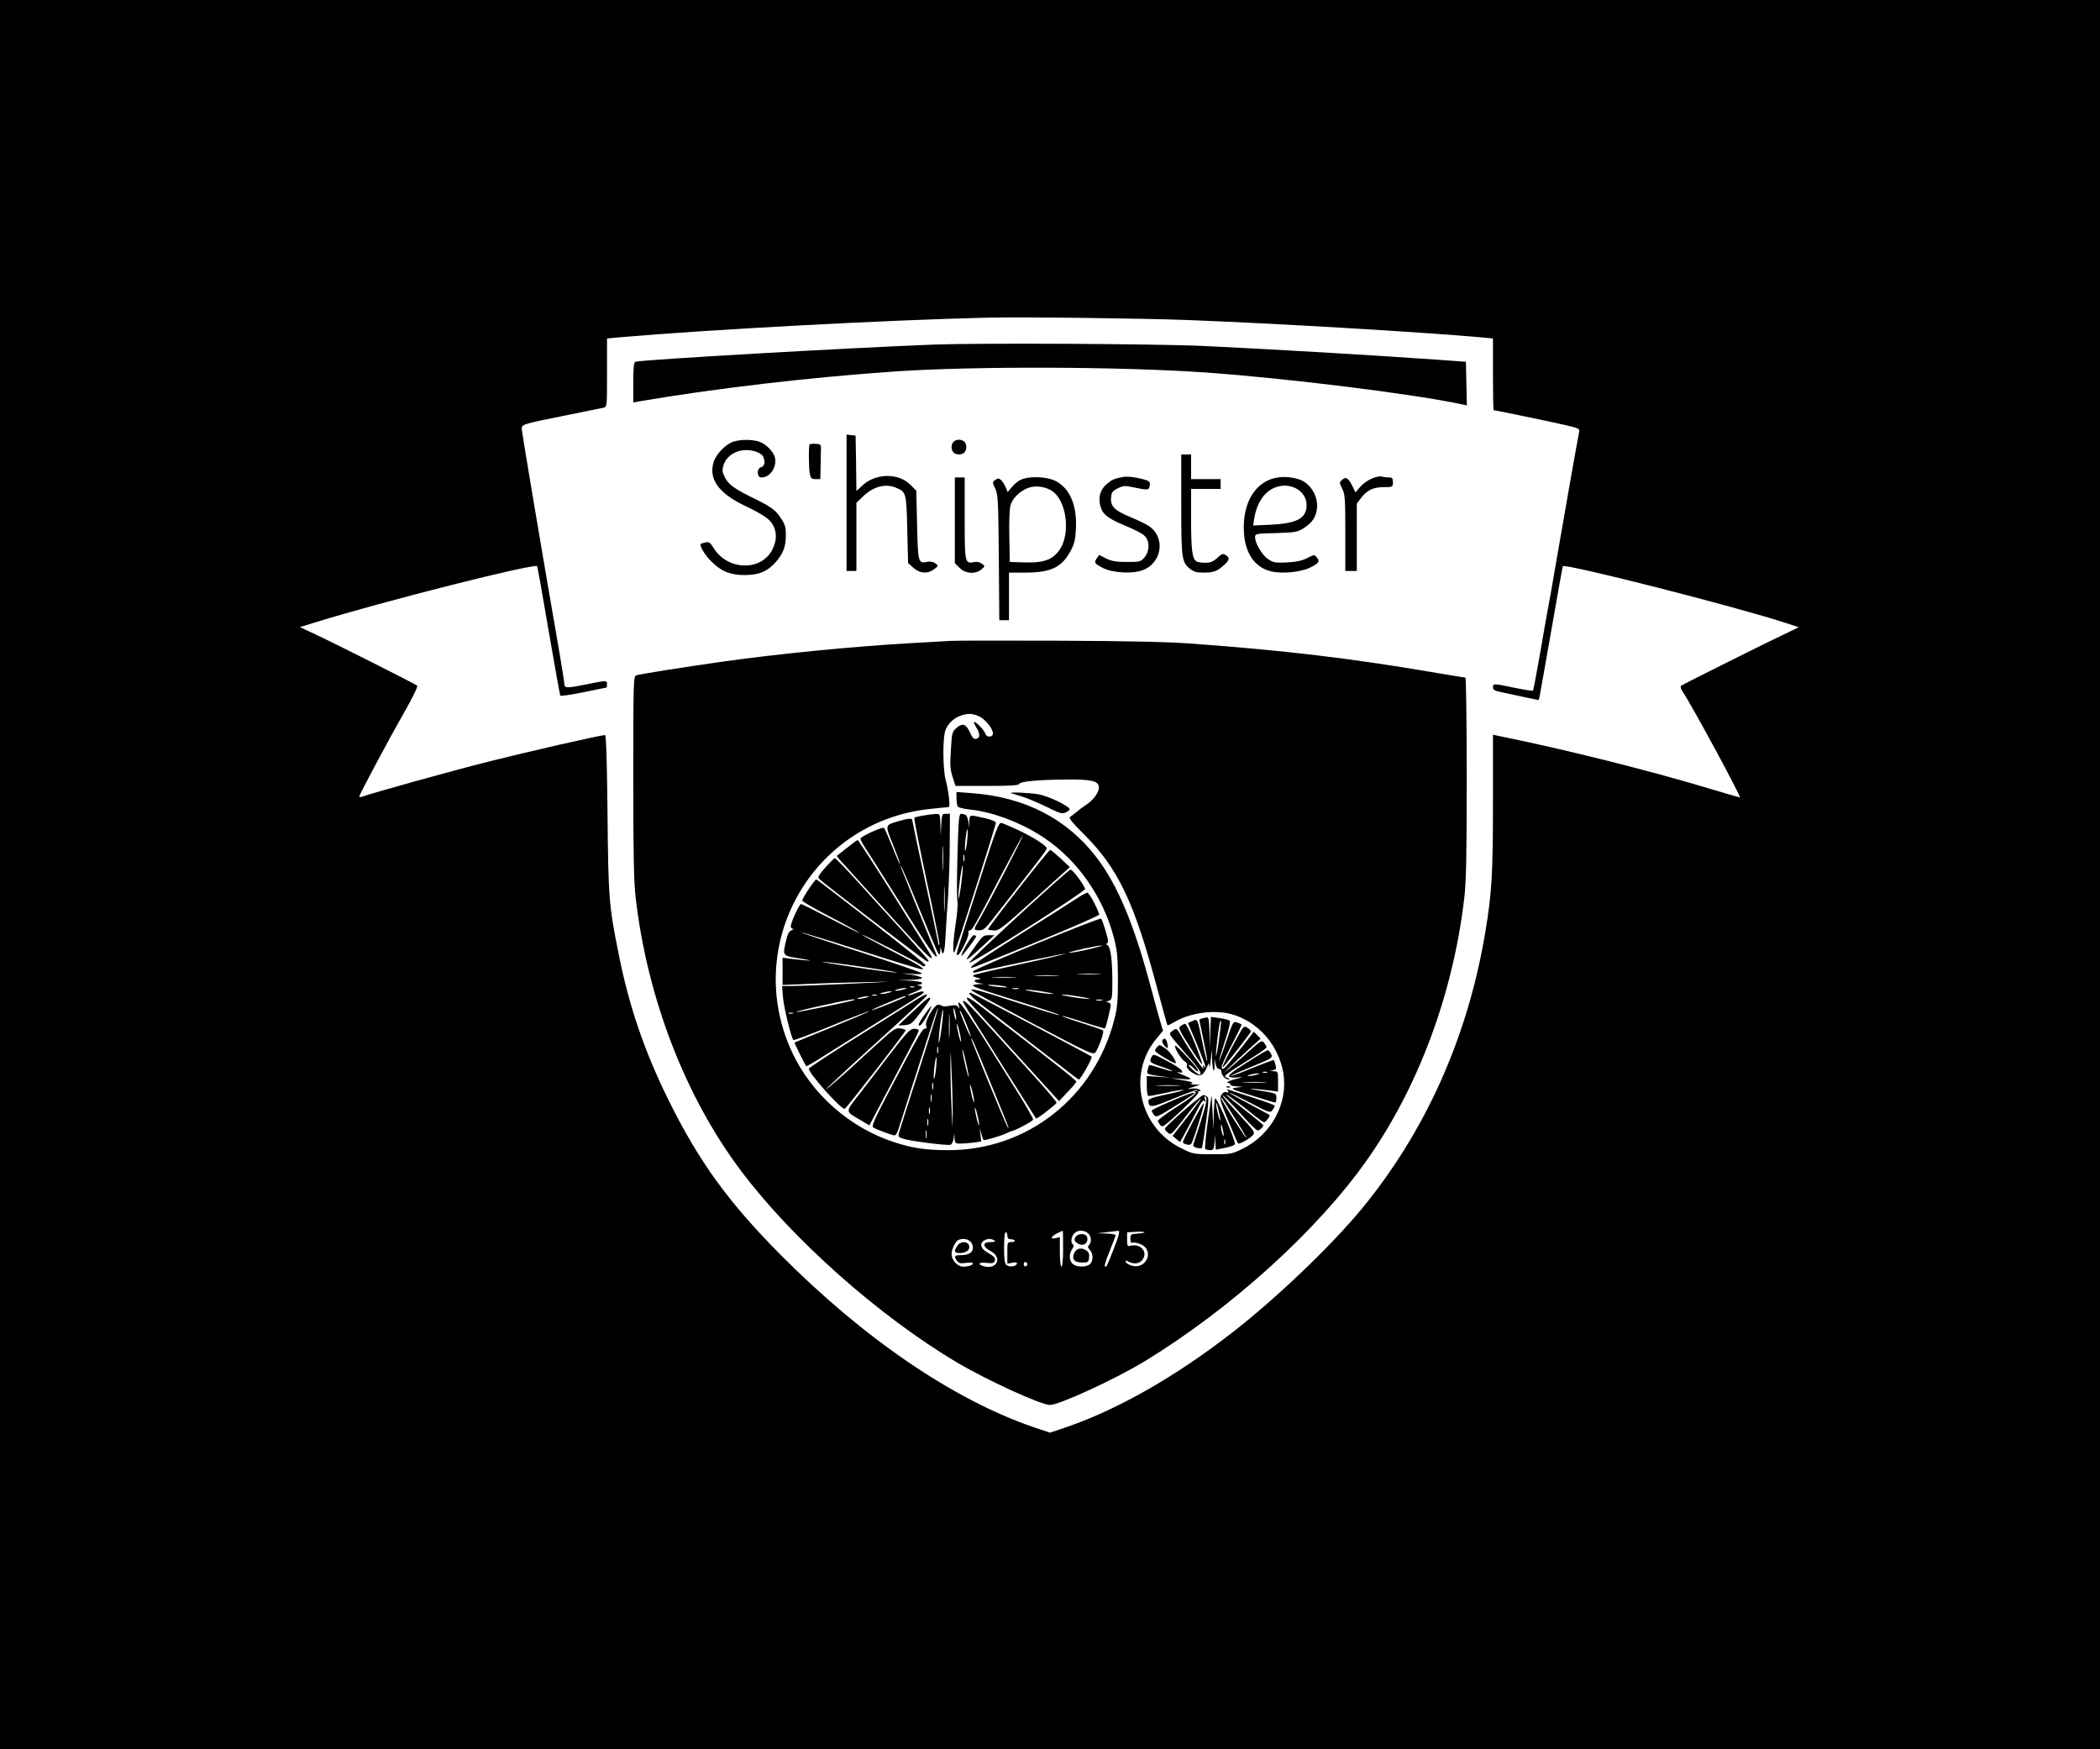 <?xml version="1.0" standalone="no"?>
<!DOCTYPE svg PUBLIC "-//W3C//DTD SVG 20010904//EN"
 "http://www.w3.org/TR/2001/REC-SVG-20010904/DTD/svg10.dtd">
<svg version="1.0" xmlns="http://www.w3.org/2000/svg"
 width="1280pt" height="1066pt" viewBox="0 0 1280 1066"
 preserveAspectRatio="xMidYMid meet">
<rect width="100%" height="100%" fill="#000000"/>
<g transform="translate(0,1066) scale(0.1,-0.1)"
fill="#FFFFFF" stroke="none" >
<path d="M6020 8724 c-609 -14 -1706 -73 -2247 -120 l-73 -7 0 -208 c0 -208 0
-209 -22 -214 -13 -3 -112 -23 -221 -45 -270 -54 -277 -56 -277 -83 0 -19 131
-795 230 -1365 16 -94 30 -181 30 -192 0 -25 17 -25 140 0 118 24 120 24 120
0 0 -11 -1 -20 -2 -20 -2 0 -65 -13 -141 -29 -76 -15 -140 -25 -142 -21 -2 3
-34 181 -71 396 -36 214 -68 391 -70 393 -17 19 -939 -214 -1348 -341 l-98
-30 98 -46 c126 -59 606 -301 617 -311 5 -5 -28 -72 -72 -150 -100 -175 -281
-514 -281 -525 0 -4 8 -5 17 -2 55 21 547 158 778 216 238 60 677 160 703 160
7 0 12 -179 15 -477 5 -516 8 -561 68 -858 63 -318 158 -595 304 -890 186
-376 364 -621 683 -943 507 -510 1048 -879 1535 -1048 l107 -36 106 36 c310
107 660 307 998 569 269 208 600 524 790 752 394 476 654 1056 760 1698 39
236 46 351 46 790 l0 409 33 -7 c419 -85 929 -213 1319 -331 80 -24 149 -44
153 -44 11 0 -298 571 -348 643 -11 16 -16 32 -11 37 9 8 550 278 664 331 l54
26 -79 26 c-298 98 -1343 364 -1359 346 -2 -2 -33 -177 -70 -389 -37 -212 -70
-395 -72 -406 l-6 -21 -81 17 c-45 10 -108 23 -139 30 -47 9 -58 15 -58 31 0
24 2 24 132 -3 59 -12 109 -20 112 -17 2 2 21 99 41 214 20 116 42 244 50 285
8 41 26 140 39 220 38 222 145 832 151 857 5 20 -2 23 -83 42 -81 19 -428 91
-438 91 -2 0 -4 98 -4 219 l0 218 -72 7 c-377 33 -1252 85 -1778 105 -277 11
-1013 20 -1230 15z m1325 -173 c398 -19 1017 -55 1425 -84 l165 -12 3 -133 3
-133 -23 5 c-284 63 -1075 161 -1573 196 -519 36 -1409 39 -1890 6 -522 -36
-1094 -103 -1557 -182 l-38 -7 0 122 c0 88 3 123 13 126 40 13 1304 85 1822
105 285 10 1353 5 1650 -9z m-2127 -715 l2 -169 33 31 c82 79 224 82 299 5
l33 -34 5 -210 c5 -228 7 -235 62 -223 17 3 36 0 48 -9 21 -15 21 -15 -6 -36
-39 -30 -87 -27 -126 8 l-33 29 -5 205 c-5 223 -7 228 -67 254 -67 28 -141 8
-205 -55 l-38 -36 0 -208 0 -208 -30 0 -30 0 0 416 0 415 28 -3 27 -3 3 -169z
m-596 134 c44 -13 94 -62 102 -101 11 -59 -31 -119 -83 -119 -29 0 -30 55 -1
63 22 6 26 36 10 67 -6 11 -29 24 -51 30 -83 23 -166 -14 -189 -85 -9 -28 -8
-41 6 -70 21 -45 57 -72 162 -124 122 -59 147 -77 181 -128 26 -39 31 -56 31
-105 0 -69 -16 -111 -60 -162 -52 -59 -102 -80 -190 -81 -89 0 -146 23 -208
87 -37 37 -70 93 -61 103 2 2 15 6 29 9 21 5 29 0 50 -34 85 -139 293 -143
359 -7 25 52 27 97 5 142 -18 39 -57 66 -175 123 -159 76 -220 162 -190 264
15 51 76 113 124 127 44 13 105 13 149 1z m1256 -2 c7 -7 12 -21 12 -33 0 -12
-5 -26 -12 -33 -7 -7 -21 -12 -33 -12 -12 0 -26 5 -33 12 -7 7 -12 21 -12 33
0 12 5 26 12 33 7 7 21 12 33 12 12 0 26 -5 33 -12z m-874 -36 c0 -12 -1 -60
-2 -107 l-2 -85 -29 0 c-24 0 -29 5 -35 31 -7 37 -8 174 -1 181 3 2 19 4 37 3
27 -1 33 -6 32 -23z m2256 -117 l0 -75 90 0 90 0 0 -30 0 -30 -90 0 -90 0 0
-189 c0 -184 7 -236 33 -253 7 -4 31 -8 53 -8 33 0 49 7 74 30 27 25 34 28 51
17 26 -16 24 -29 -8 -59 -42 -39 -66 -48 -126 -48 -41 0 -61 5 -82 22 -52 41
-55 61 -55 393 l0 305 30 0 30 0 0 -75z m-823 -88 c84 -45 128 -147 121 -286
-3 -71 -9 -95 -33 -140 -54 -99 -119 -130 -272 -131 l-103 0 0 -145 0 -145
-30 0 -29 0 -3 383 c-3 351 -5 385 -22 420 -18 37 -18 38 0 52 16 11 21 11 36
-1 9 -9 22 -28 28 -44 l12 -29 25 30 c14 16 35 35 47 41 51 28 164 26 223 -5z
m536 11 c33 -10 38 -15 35 -37 -3 -29 -11 -30 -100 -11 -50 11 -60 10 -95 -6
-33 -17 -38 -24 -41 -58 -4 -52 21 -77 117 -117 42 -17 92 -41 112 -54 104
-67 84 -225 -36 -270 -61 -24 -183 -17 -242 13 -52 27 -56 33 -38 59 l15 21
42 -22 c34 -16 61 -21 126 -21 79 0 85 1 108 28 32 38 33 99 1 131 -12 12 -58
37 -102 55 -117 48 -152 73 -166 120 -17 57 -5 104 36 140 33 28 45 34 100 44
27 5 82 -2 128 -15z m943 1 c70 -21 121 -104 111 -181 -7 -51 -28 -82 -79
-116 -39 -25 -50 -27 -170 -31 -124 -3 -128 -4 -128 -25 0 -37 43 -110 80
-134 31 -21 44 -23 115 -20 57 3 93 11 123 27 42 21 44 22 58 4 20 -26 14 -35
-42 -63 -58 -28 -175 -39 -242 -21 -96 26 -153 111 -160 237 -13 242 133 383
334 323z m552 11 c18 0 22 -6 22 -29 0 -29 -1 -30 -54 -30 -65 0 -103 -18
-139 -65 l-27 -35 0 -205 0 -206 -35 0 -35 0 0 233 c0 208 -2 237 -19 269 -18
36 -18 38 0 54 23 21 39 10 64 -42 l17 -35 31 36 c34 38 99 68 132 60 11 -3
30 -5 43 -5z m-2588 -249 c0 -272 1 -278 57 -267 18 4 35 0 48 -10 20 -15 20
-15 -4 -35 -37 -30 -96 -26 -132 10 l-29 29 0 261 0 261 30 0 30 0 0 -249z
m1400 -765 c555 -41 949 -88 1439 -171 112 -19 208 -35 213 -35 4 0 8 -273 8
-608 0 -478 -3 -635 -15 -737 -68 -580 -279 -1150 -593 -1595 -302 -429 -828
-905 -1352 -1225 -175 -107 -523 -268 -580 -268 -54 0 -379 148 -565 258 -473
280 -1006 752 -1319 1170 -339 451 -570 1050 -641 1660 -12 102 -15 259 -15
742 0 574 1 612 18 617 25 8 299 51 502 80 349 50 817 96 1170 116 107 6 218
12 245 14 28 2 325 2 660 1 438 -2 671 -7 825 -19z"/>
<path d="M6266 7686 c-50 -19 -94 -62 -107 -106 -6 -19 -9 -103 -7 -190 l3
-155 93 -3 c110 -3 164 15 206 71 77 101 47 320 -52 371 -44 23 -94 27 -136
12z"/>
<path d="M7765 7686 c-62 -28 -105 -95 -120 -185 l-7 -44 108 5 c158 8 216 38
218 116 2 93 -104 150 -199 108z"/>
<path d="M5855 6298 c-40 -14 -75 -46 -91 -85 -19 -44 -18 -239 0 -306 8 -29
17 -78 20 -109 5 -48 4 -58 -9 -58 -9 0 -59 -5 -112 -11 -714 -79 -1137 -826
-837 -1478 119 -258 354 -466 629 -554 108 -35 188 -47 327 -47 480 0 891 324
1011 800 18 70 21 113 21 245 -1 140 -4 172 -27 259 -65 241 -219 462 -419
597 -135 92 -315 161 -456 175 -37 4 -70 12 -74 18 -4 6 -8 29 -8 50 l0 39 93
-7 c324 -24 580 -156 760 -391 130 -170 229 -407 331 -790 25 -93 52 -192 60
-218 l15 -49 -44 -53 c-174 -214 -99 -538 154 -663 73 -36 77 -37 191 -37 111
0 118 1 185 34 176 87 278 279 247 462 -30 173 -156 315 -320 359 -102 27
-248 7 -340 -47 -24 -14 -44 -24 -46 -22 -2 2 -29 101 -61 219 -140 529 -240
738 -447 944 -71 71 -96 101 -86 107 7 4 24 17 38 29 14 12 42 33 63 47 43 27
79 79 75 108 -5 35 -44 45 -188 44 -174 -1 -292 -11 -298 -27 -3 -9 -55 -12
-196 -12 l-192 0 -18 56 c-15 46 -16 74 -10 165 6 105 8 110 36 134 36 31 57
22 82 -33 14 -30 22 -38 37 -35 24 7 24 30 -1 71 -11 17 -16 32 -12 32 13 0
60 -49 67 -70 9 -29 52 -24 47 5 -6 33 -52 86 -88 101 -39 16 -67 17 -109 2z
m474 -479 c62 -11 190 -72 191 -92 0 -4 -11 -13 -25 -19 -22 -10 -37 -5 -117
35 -51 25 -118 53 -148 62 -30 10 -59 18 -65 20 -27 9 107 4 164 -6z m-597
-186 l2 -68 3 68 c4 64 5 67 28 67 l25 0 -1 -177 c0 -98 -5 -243 -10 -323 -6
-80 -13 -191 -16 -247 -4 -97 -16 -132 -26 -80 -3 17 -5 16 -6 -8 0 -18 -5
-25 -10 -20 -5 6 -55 123 -111 260 -89 218 -134 319 -117 265 5 -14 122 -305
186 -459 17 -41 31 -75 31 -77 0 -25 -48 44 -211 304 -107 169 -208 329 -226
356 -18 27 -30 52 -28 56 10 16 136 73 144 64 4 -5 27 -58 51 -117 23 -59 44
-106 46 -104 2 2 -17 54 -42 117 -51 126 -52 120 33 145 56 17 83 19 83 8 0
-5 36 -174 80 -378 44 -203 80 -374 80 -379 0 -5 3 -7 6 -4 3 4 -32 178 -77
387 -45 210 -79 384 -76 387 6 6 90 21 130 23 27 1 27 0 29 -66z m155 59 c6
-4 13 -23 16 -42 l4 -35 1 38 c2 43 0 42 93 21 44 -10 69 -21 69 -29 0 -17
-239 -764 -251 -785 -14 -24 -11 58 7 176 9 58 13 117 10 131 -4 13 -4 138 0
278 6 224 9 255 23 255 9 0 21 -4 28 -8z m321 -92 c89 -42 172 -95 172 -110 0
-11 -28 -48 -333 -437 -40 -52 -54 -63 -78 -63 -34 0 -35 5 -11 45 46 75 288
543 275 530 -6 -5 -61 -107 -123 -225 -169 -323 -184 -350 -198 -350 -8 0 -12
-8 -9 -17 4 -20 -51 -133 -65 -133 -13 0 -20 -25 122 419 115 358 127 390 145
385 11 -3 57 -23 103 -44z m-753 -411 c121 -192 222 -354 223 -359 11 -32 -34
11 -194 187 -98 108 -205 226 -238 262 -32 36 -79 88 -103 114 -25 26 -44 49
-42 51 2 2 30 24 62 49 32 26 61 47 65 47 4 -1 106 -158 227 -351z m1010 239
l56 -53 -216 -195 c-197 -178 -218 -194 -248 -191 -17 1 -34 4 -35 6 -6 5 369
485 379 485 4 0 33 -24 64 -52z m-1239 -140 c71 -79 198 -218 282 -310 83 -92
152 -170 152 -173 0 -3 -4 -5 -9 -5 -8 0 -624 471 -659 504 -9 9 -1 24 39 69
28 31 54 57 58 57 4 0 66 -64 137 -142z m1348 20 c21 -28 39 -58 40 -66 1 -16
-689 -455 -706 -450 -12 4 601 567 617 568 6 0 28 -23 49 -52z m-1264 -264
c182 -141 330 -260 330 -265 0 -11 -13 -12 -25 0 -15 13 -372 196 -360 184 6
-6 78 -45 160 -88 182 -94 222 -118 207 -123 -6 -2 -173 49 -372 113 -199 64
-364 114 -366 112 -2 -2 163 -57 366 -122 204 -66 370 -123 370 -128 0 -4 -28
-6 -62 -3 l-63 5 63 -10 c34 -6 62 -15 62 -20 0 -5 -33 -10 -72 -11 l-73 -2
73 -3 c39 -2 72 -8 72 -13 0 -6 -8 -11 -17 -11 -17 -1 -17 -2 0 -6 29 -8 19
-20 -28 -39 -25 -9 -44 -19 -41 -21 2 -2 22 4 45 13 23 9 45 14 48 10 8 -8 30
6 -262 -176 -143 -90 -302 -190 -353 -222 -52 -33 -95 -58 -98 -56 -6 7 -74
142 -71 144 1 1 104 43 230 94 125 51 226 94 224 96 -2 2 -105 -37 -230 -88
-124 -51 -228 -90 -231 -87 -13 13 -57 193 -63 256 l-6 73 74 1 c41 0 200 7
354 14 268 13 271 13 75 9 -113 -2 -271 -7 -352 -11 l-148 -6 0 83 0 83 53 -7
c119 -14 155 -14 60 1 -117 18 -114 14 -91 113 8 36 18 55 32 60 12 5 15 9 9
9 -7 1 -13 7 -13 15 0 23 52 136 62 136 6 0 88 -41 184 -91 96 -50 174 -88
174 -86 0 3 -79 47 -175 97 -96 50 -175 95 -175 101 0 15 76 129 86 129 3 0
153 -115 334 -256z m1359 114 c17 -33 31 -66 31 -72 0 -6 -168 -80 -372 -163
-447 -182 -408 -167 -408 -155 0 5 129 91 288 191 158 99 314 198 347 220 33
22 65 40 72 40 6 1 25 -27 42 -61z m70 -173 c16 -49 18 -71 10 -74 -8 -2 -8
-5 1 -11 19 -12 29 -84 30 -213 0 -113 -1 -118 -22 -127 -18 -7 -19 -9 -5 -9
9 -1 17 -8 17 -17 0 -16 -29 -137 -35 -142 -1 -2 -60 16 -130 38 -70 23 -128
40 -131 38 -2 -2 52 -22 119 -43 67 -21 126 -42 130 -45 9 -7 -25 -105 -46
-134 -12 -17 -39 -5 -378 174 -200 106 -368 196 -373 201 -23 21 40 5 276 -72
138 -44 252 -79 254 -76 4 4 -82 32 -393 130 -73 23 -133 45 -133 50 0 4 17 8
38 9 36 1 36 1 5 5 -37 5 -45 23 -10 24 13 0 16 2 7 6 -8 2 -22 7 -30 9 -13 5
-13 6 0 13 8 4 138 34 287 66 150 32 271 61 268 63 -3 3 -495 -99 -549 -115
-12 -3 -17 -1 -14 7 5 15 770 330 780 321 3 -3 16 -37 27 -76z m-789 -32 c-1
-10 -90 -129 -90 -119 0 21 63 126 75 126 8 0 15 -3 15 -7z m44 -55 c-37 -35
-76 -69 -87 -77 -25 -18 -22 -12 41 77 39 56 47 62 78 62 l35 0 -67 -62z m288
-479 c200 -105 367 -195 372 -199 7 -7 -68 -140 -79 -140 -2 0 -115 87 -252
193 -136 106 -285 221 -330 256 -72 55 -97 81 -78 81 3 0 168 -86 367 -191z
m-632 174 c0 -5 -139 -134 -309 -288 -170 -154 -308 -282 -306 -284 3 -3 168
142 205 179 3 3 53 48 111 101 95 87 109 96 137 91 18 -2 32 -8 32 -12 0 -10
-360 -474 -371 -478 -19 -8 -220 216 -219 245 0 4 104 73 231 153 127 80 286
180 353 222 120 77 136 85 136 71z m20 -20 c-1 -5 -27 -42 -58 -83 -53 -69
-60 -75 -97 -78 l-40 -2 90 85 c85 80 106 95 105 78z m326 -60 c48 -38 119
-93 159 -123 297 -229 405 -314 405 -322 0 -6 -24 -34 -53 -64 l-52 -55 -275
302 c-151 166 -279 308 -283 316 -17 28 16 10 99 -54z m56 -135 c91 -101 215
-238 277 -306 61 -68 111 -127 111 -133 0 -8 -121 -102 -125 -96 -3 3 -344
544 -397 629 -26 43 -48 80 -48 83 0 20 37 -17 182 -177z m-79 -10 c63 -101
163 -259 221 -352 59 -93 105 -174 103 -180 -4 -11 -108 -66 -131 -70 -6 -1
-20 -7 -31 -13 -24 -13 -135 -46 -140 -41 -2 1 -8 19 -14 38 l-10 35 5 -41 5
-41 -47 -7 c-26 -3 -62 -6 -80 -6 -31 0 -34 3 -36 33 l-1 32 -4 -33 c-3 -18
-11 -36 -19 -39 -18 -7 -249 23 -291 37 -28 10 -30 14 -23 38 4 15 60 191 125
390 64 200 115 366 113 368 -2 2 -18 -40 -35 -94 -75 -231 -193 -600 -205
-639 -7 -24 -18 -43 -25 -43 -14 0 -112 36 -131 49 -11 6 9 51 88 202 196 372
212 399 227 399 10 0 12 6 8 19 -9 29 51 131 76 128 10 -2 21 -6 24 -9 3 -3
24 -2 46 2 31 6 42 4 50 -9 8 -13 9 -12 4 7 -15 54 20 10 128 -160z m-324 99
c-27 -50 -49 -72 -49 -50 0 11 72 114 76 110 2 -2 -10 -29 -27 -60z m1723 -99
l2 -93 3 93 4 94 52 -7 c29 -4 56 -11 62 -16 6 -6 -4 -51 -28 -122 -20 -62
-37 -117 -36 -122 0 -6 20 47 43 116 41 123 43 126 66 117 13 -5 26 -10 28
-12 1 -2 -27 -61 -64 -131 -44 -84 -63 -130 -57 -136 11 -11 16 -5 138 149
l57 74 21 -21 21 -21 -74 -67 c-41 -38 -93 -85 -115 -107 l-40 -38 42 33 c23
19 76 65 117 103 73 65 77 68 91 50 8 -10 15 -23 15 -27 0 -4 -30 -27 -67 -50
-202 -127 -200 -125 -173 -136 15 -6 19 -10 9 -10 -20 -1 -44 25 -44 48 0 9
-7 16 -15 16 -9 0 -18 14 -22 35 -6 34 -7 34 -5 -7 1 -23 -1 -39 -5 -37 -5 3
-9 33 -10 67 l-1 62 -7 -65 c-4 -36 -8 -54 -9 -40 -2 25 -2 25 -15 -5 -21 -49
-39 -59 -74 -41 -35 18 -56 42 -47 55 3 6 -4 16 -15 23 -22 13 -65 86 -57 95
5 4 69 -61 122 -124 29 -35 20 -46 -10 -13 -10 11 -23 20 -29 20 -11 -1 53
-59 65 -60 21 -1 -5 42 -74 117 -43 49 -86 99 -95 112 -15 22 -15 24 3 37 26
19 27 19 53 -26 50 -88 143 -223 137 -200 -5 20 -4 22 5 10 18 -24 4 18 -50
149 l-49 116 27 12 c33 14 30 19 62 -135 13 -62 25 -110 28 -108 2 3 -8 59
-22 125 -14 67 -26 123 -26 125 0 5 27 13 48 15 9 1 13 -25 14 -91z m-88 -69
c26 -66 46 -122 43 -125 -3 -3 -37 46 -76 108 -66 103 -70 114 -54 125 9 7 22
13 27 13 6 0 33 -54 60 -121z m333 62 c-57 -79 -162 -210 -165 -207 -4 4 42
98 95 193 34 62 35 62 59 47 20 -14 22 -19 11 -33z m-2017 19 c0 -5 -15 -38
-34 -72 -18 -35 -86 -163 -150 -285 l-117 -222 -52 31 c-97 56 -96 48 -15 152
39 50 125 162 191 249 105 136 125 157 149 157 15 0 28 -4 28 -10z m1514 -76
c4 -15 5 -28 3 -30 -8 -8 -39 35 -32 45 11 18 23 12 29 -15z m-8 -36 c28 -19
73 -88 58 -88 -15 0 -124 66 -124 76 0 10 20 34 29 34 3 0 19 -10 37 -22z
m642 -32 c10 -24 8 -25 -118 -77 -71 -29 -128 -54 -126 -56 2 -3 61 19 130 48
70 28 128 50 130 48 3 -2 7 -16 11 -31 6 -22 3 -27 -17 -31 -21 -4 -20 -4 5
-6 26 -1 27 -2 27 -62 l0 -62 -52 7 c-121 14 -156 14 -60 -1 102 -16 102 -16
102 -44 0 -16 -3 -29 -7 -29 -4 0 -68 19 -143 43 -129 40 -133 42 -95 48 l40
6 -37 2 c-21 0 -38 5 -38 10 0 5 -8 11 -17 13 -10 2 11 12 47 21 44 11 51 14
23 11 -23 -3 -49 -2 -58 3 -13 8 8 25 102 85 65 42 123 76 129 77 6 1 16 -10
22 -23z m-546 -100 c8 -14 5 -16 -19 -11 -15 3 -6 -3 21 -14 70 -29 69 -33 -4
-27 l-65 5 75 -13 c46 -7 67 -14 55 -18 -14 -4 -10 -6 15 -8 l35 -2 -45 -14
c-39 -12 -40 -13 -10 -9 19 3 42 0 50 -5 11 -7 11 -10 2 -10 -7 0 -11 -4 -8
-9 5 -8 -158 -165 -204 -198 -18 -13 -25 -9 -43 23 -3 6 47 44 118 89 81 51
120 82 112 87 -9 6 -8 8 2 8 8 0 12 3 9 6 -3 3 -68 -20 -143 -51 -141 -58
-154 -59 -155 -14 0 12 26 21 112 39 61 13 107 25 101 27 -6 2 -52 -5 -104
-17 -51 -11 -99 -20 -106 -20 -9 0 -13 18 -13 61 l0 61 73 -5 72 -5 -73 10
c-72 11 -73 11 -67 37 4 14 8 28 10 30 2 1 34 -7 70 -19 36 -12 68 -20 70 -18
3 2 -27 14 -65 27 -72 23 -77 29 -60 61 9 17 15 16 91 -25 45 -23 86 -50 91
-59z m295 -102 c-3 -3 -12 -4 -19 -1 -8 3 -5 6 6 6 11 1 17 -2 13 -5z m143
-65 c72 -23 130 -44 130 -48 0 -4 -6 -16 -14 -27 -14 -18 -19 -17 -134 44 -65
34 -123 62 -128 62 -5 0 47 -30 116 -66 69 -37 126 -68 128 -69 6 -5 -23 -45
-32 -45 -5 0 -27 15 -50 33 -91 74 -178 139 -181 135 -2 -2 48 -43 111 -92 63
-49 114 -91 114 -95 0 -11 -23 -31 -35 -31 -7 0 -56 49 -110 110 -55 60 -101
107 -104 105 -2 -3 42 -54 99 -115 97 -105 102 -111 86 -129 -20 -22 -83 -57
-90 -50 -3 3 -30 66 -60 139 -51 124 -54 136 -41 157 10 15 21 20 32 16 12 -5
14 -3 8 7 -6 10 -4 12 8 7 10 -4 76 -25 147 -48z m-360 27 c0 -2 -52 -37 -116
-76 -110 -69 -118 -72 -130 -55 -8 10 -14 22 -14 26 0 4 53 30 118 57 108 47
142 58 142 48z m81 -23 c7 -7 4 -55 -11 -159 -11 -81 -22 -150 -25 -152 -2 -2
-16 -1 -30 2 -18 5 -25 12 -21 22 3 8 24 73 47 145 32 102 38 134 29 143 -10
8 -11 5 -5 -14 4 -18 3 -21 -3 -11 -8 11 -20 -5 -50 -65 -22 -43 -54 -103 -70
-132 l-29 -53 -23 19 -23 19 88 112 c48 61 86 113 84 116 -2 2 -44 -48 -93
-111 -85 -110 -89 -114 -107 -98 -11 9 -19 20 -19 24 0 14 223 208 236 206 8
-1 19 -7 25 -13z m37 -111 c1 47 5 94 8 103 7 18 127 -260 121 -279 -2 -6 -29
-16 -60 -22 l-57 -11 -2 46 -2 46 -3 -47 c-4 -43 -7 -48 -28 -48 -13 0 -26 4
-29 9 -3 5 4 80 16 168 l23 158 6 -105 5 -105 2 87z m-93 -49 c-20 -65 -40
-122 -45 -126 -9 -10 -50 0 -50 12 0 14 122 242 127 237 3 -3 -11 -58 -32
-123z"/>
<path d="M5744 5430 c0 -69 1 -97 3 -62 2 34 2 90 0 125 -2 34 -3 6 -3 -63z"/>
<path d="M5754 5180 c0 -69 1 -97 3 -62 2 34 2 90 0 125 -2 34 -3 6 -3 -63z"/>
<path d="M5885 5545 c-4 -37 -5 -69 -2 -71 2 -3 8 25 12 61 4 37 5 69 2 71 -2
3 -8 -25 -12 -61z"/>
<path d="M5872 5430 c0 -19 2 -27 5 -17 2 9 2 25 0 35 -3 9 -5 1 -5 -18z"/>
<path d="M5850 5290 c-7 -56 -10 -103 -8 -106 3 -2 11 41 18 96 7 56 10 103 8
106 -3 2 -11 -41 -18 -96z"/>
<path d="M5210 4765 c124 -19 239 -33 255 -33 17 0 -71 15 -195 33 -124 19
-238 33 -255 33 -16 0 71 -15 195 -33z"/>
<path d="M5548 4643 c6 -2 18 -2 25 0 6 3 1 5 -13 5 -14 0 -19 -2 -12 -5z"/>
<path d="M5470 4630 c-20 -6 -21 -8 -5 -8 11 0 31 4 45 8 20 6 21 8 5 8 -11 0
-31 -4 -45 -8z"/>
<path d="M5380 4610 c-20 -6 -21 -8 -5 -8 11 0 31 4 45 8 20 6 21 8 5 8 -11 0
-31 -4 -45 -8z"/>
<path d="M5318 4593 c6 -2 18 -2 25 0 6 3 1 5 -13 5 -14 0 -19 -2 -12 -5z"/>
<path d="M5240 4580 c-20 -6 -21 -8 -5 -8 11 0 31 4 45 8 20 6 21 8 5 8 -11 0
-31 -4 -45 -8z"/>
<path d="M5408 4547 c-54 -22 -96 -42 -94 -44 4 -4 196 74 205 82 11 11 -20 1
-111 -38z"/>
<path d="M5013 4532 c-90 -19 -161 -37 -159 -40 5 -4 348 67 355 74 10 9 -44
0 -196 -34z"/>
<path d="M4808 4483 c6 -2 18 -2 25 0 6 3 1 5 -13 5 -14 0 -19 -2 -12 -5z"/>
<path d="M6610 4879 c-98 -22 -123 -31 -65 -23 56 8 194 42 170 42 -11 0 -58
-9 -105 -19z"/>
<path d="M6578 4723 c34 -2 88 -2 120 0 31 2 3 3 -63 3 -66 0 -92 -1 -57 -3z"/>
<path d="M6318 4713 c34 -2 90 -2 125 0 34 2 6 3 -63 3 -69 0 -97 -1 -62 -3z"/>
<path d="M6058 4703 c34 -2 90 -2 125 0 34 2 6 3 -63 3 -69 0 -97 -1 -62 -3z"/>
<path d="M6050 4649 c25 -4 59 -7 75 -7 22 0 18 3 -15 9 -25 4 -58 7 -75 7
-22 0 -18 -3 15 -9z"/>
<path d="M6173 4633 c9 -2 25 -2 35 0 9 3 1 5 -18 5 -19 0 -27 -2 -17 -5z"/>
<path d="M6305 4615 c44 -8 94 -13 110 -13 17 0 -6 6 -50 13 -44 8 -93 13
-110 13 -16 0 6 -6 50 -13z"/>
<path d="M6525 4585 c44 -8 94 -13 110 -13 17 0 -6 6 -50 13 -44 8 -93 13
-110 13 -16 0 6 -6 50 -13z"/>
<path d="M6683 4563 c9 -2 25 -2 35 0 9 3 1 5 -18 5 -19 0 -27 -2 -17 -5z"/>
<path d="M5784 4405 c0 -66 1 -92 3 -57 2 34 2 88 0 120 -2 31 -3 3 -3 -63z"/>
<path d="M5812 4505 c0 -11 4 -31 8 -45 6 -20 8 -21 8 -5 0 11 -4 31 -8 45 -6
20 -8 21 -8 5z"/>
<path d="M5730 4410 c-7 -56 -10 -103 -8 -106 3 -2 11 41 18 96 7 56 10 103 8
106 -3 2 -11 -41 -18 -96z"/>
<path d="M5852 4490 c24 -64 61 -150 64 -147 5 4 -53 148 -63 156 -3 3 -4 -1
-1 -9z"/>
<path d="M5832 4415 c0 -11 6 -42 13 -70 7 -27 13 -41 13 -30 0 11 -6 43 -13
70 -7 28 -13 41 -13 30z"/>
<path d="M5920 4328 c0 -10 208 -516 220 -534 18 -29 10 -8 -104 270 -97 236
-116 280 -116 264z"/>
<path d="M5712 4260 c0 -19 2 -27 5 -17 2 9 2 25 0 35 -3 9 -5 1 -5 -18z"/>
<path d="M5866 4255 c3 -22 14 -74 24 -115 11 -41 17 -57 14 -35 -3 22 -14 74
-24 115 -11 41 -17 57 -14 35z"/>
<path d="M5793 4165 c0 -60 3 -175 7 -255 6 -144 6 -145 7 -35 0 61 -3 175 -7
255 -6 144 -6 145 -7 35z"/>
<path d="M5695 4155 c-4 -37 -5 -69 -2 -71 2 -3 8 25 12 61 4 37 5 69 2 71 -2
3 -8 -25 -12 -61z"/>
<path d="M5682 4040 c0 -19 2 -27 5 -17 2 9 2 25 0 35 -3 9 -5 1 -5 -18z"/>
<path d="M5912 4045 c0 -11 6 -42 13 -70 7 -27 13 -41 13 -30 0 11 -6 43 -13
70 -7 28 -13 41 -13 30z"/>
<path d="M5673 3965 c0 -22 2 -30 4 -17 2 12 2 30 0 40 -3 9 -5 -1 -4 -23z"/>
<path d="M5662 3890 c0 -19 2 -27 5 -17 2 9 2 25 0 35 -3 9 -5 1 -5 -18z"/>
<path d="M5942 3905 c0 -11 6 -42 13 -70 7 -27 13 -41 13 -30 0 11 -6 43 -13
70 -7 28 -13 41 -13 30z"/>
<path d="M5652 3820 c0 -19 2 -27 5 -17 2 9 2 25 0 35 -3 9 -5 1 -5 -18z"/>
<path d="M5643 3745 c0 -22 2 -30 4 -17 2 12 2 30 0 40 -3 9 -5 -1 -4 -23z"/>
<path d="M7437 4433 c-7 -13 -30 -203 -25 -208 2 -3 11 45 19 105 14 106 15
119 6 103z"/>
<path d="M7698 4123 c6 -2 18 -2 25 0 6 3 1 5 -13 5 -14 0 -19 -2 -12 -5z"/>
<path d="M7620 4110 c-20 -6 -21 -8 -5 -8 11 0 31 4 45 8 20 6 21 8 5 8 -11 0
-31 -4 -45 -8z"/>
<path d="M7588 4063 c34 -2 88 -2 120 0 31 2 3 3 -63 3 -66 0 -92 -1 -57 -3z"/>
<path d="M7058 4043 c34 -2 90 -2 125 0 34 2 6 3 -63 3 -69 0 -97 -1 -62 -3z"/>
<path d="M7446 3958 c36 -63 148 -237 151 -234 5 4 -147 246 -153 246 -3 0 -2
-6 2 -12z"/>
<path d="M7412 3935 c0 -11 6 -42 13 -70 7 -27 13 -41 13 -30 0 11 -6 43 -13
70 -7 28 -13 41 -13 30z"/>
<path d="M7442 3795 c0 -11 4 -31 8 -45 6 -20 8 -21 8 -5 0 11 -4 31 -8 45 -6
20 -8 21 -8 5z"/>
<path d="M7462 3700 c0 -14 2 -19 5 -12 2 6 2 18 0 25 -3 6 -5 1 -5 -13z"/>
<path d="M6443 3143 c-39 -20 -44 -38 -8 -29 l25 6 0 -90 c0 -53 4 -90 10 -90
6 0 10 43 10 110 0 61 -1 110 -2 109 -2 0 -18 -8 -35 -16z"/>
<path d="M6547 3142 c-19 -21 -22 -57 -7 -67 7 -4 5 -14 -5 -28 -20 -29 -19
-70 3 -90 23 -21 86 -22 106 -1 21 20 20 63 -1 86 -13 14 -14 21 -5 30 18 18
14 53 -6 71 -24 22 -65 21 -85 -1z m81 -28 c4 -31 -23 -50 -53 -36 -14 7 -25
18 -25 25 0 40 72 50 78 11z m-4 -77 c12 -9 17 -23 14 -42 -3 -28 -6 -30 -42
-30 -48 0 -65 21 -48 59 13 29 46 35 76 13z"/>
<path d="M6745 3150 l-60 -7 58 -1 c31 -1 57 -6 57 -10 0 -4 -16 -47 -36 -96
-20 -48 -33 -90 -30 -93 9 -10 12 -4 54 104 36 91 41 117 23 111 -3 -1 -33 -4
-66 -8z"/>
<path d="M6918 3152 l-48 -3 0 -44 c0 -38 2 -43 20 -38 60 16 107 -35 76 -82
-18 -27 -53 -33 -88 -14 -16 9 -19 8 -16 -2 3 -8 19 -18 36 -23 91 -26 141 95
54 131 -19 8 -41 12 -48 9 -10 -4 -14 3 -14 24 0 27 2 29 48 32 26 2 43 5 37
8 -5 3 -31 4 -57 2z"/>
<path d="M6120 3056 c0 -69 4 -97 14 -106 18 -14 58 -10 64 7 2 9 -5 11 -27 7
l-31 -6 0 66 c0 65 0 66 27 66 23 0 25 13 2 16 -5 1 -13 2 -19 3 -5 0 -10 10
-10 21 0 11 -4 20 -10 20 -6 0 -10 -38 -10 -94z"/>
<path d="M5842 3103 c-17 -7 -42 -57 -42 -86 0 -37 36 -77 70 -77 33 0 60 9
60 20 0 5 -19 6 -42 3 -33 -5 -44 -2 -55 12 -20 29 -16 35 23 35 48 0 74 16
74 45 0 42 -43 66 -88 48z m66 -40 c4 -25 -28 -43 -67 -40 -25 2 -27 15 -5 45
21 31 68 27 72 -5z"/>
<path d="M5998 3099 c-28 -16 -21 -47 15 -69 48 -28 57 -38 50 -56 -5 -13 -16
-15 -50 -11 -42 4 -58 -5 -27 -17 85 -33 131 47 52 89 -51 27 -51 55 0 55 27
0 33 3 22 10 -19 12 -40 12 -62 -1z"/>
<path d="M6240 2955 c0 -9 5 -15 11 -13 6 2 11 8 11 13 0 5 -5 11 -11 13 -6 2
-11 -4 -11 -13z"/>
</g>
</svg>
